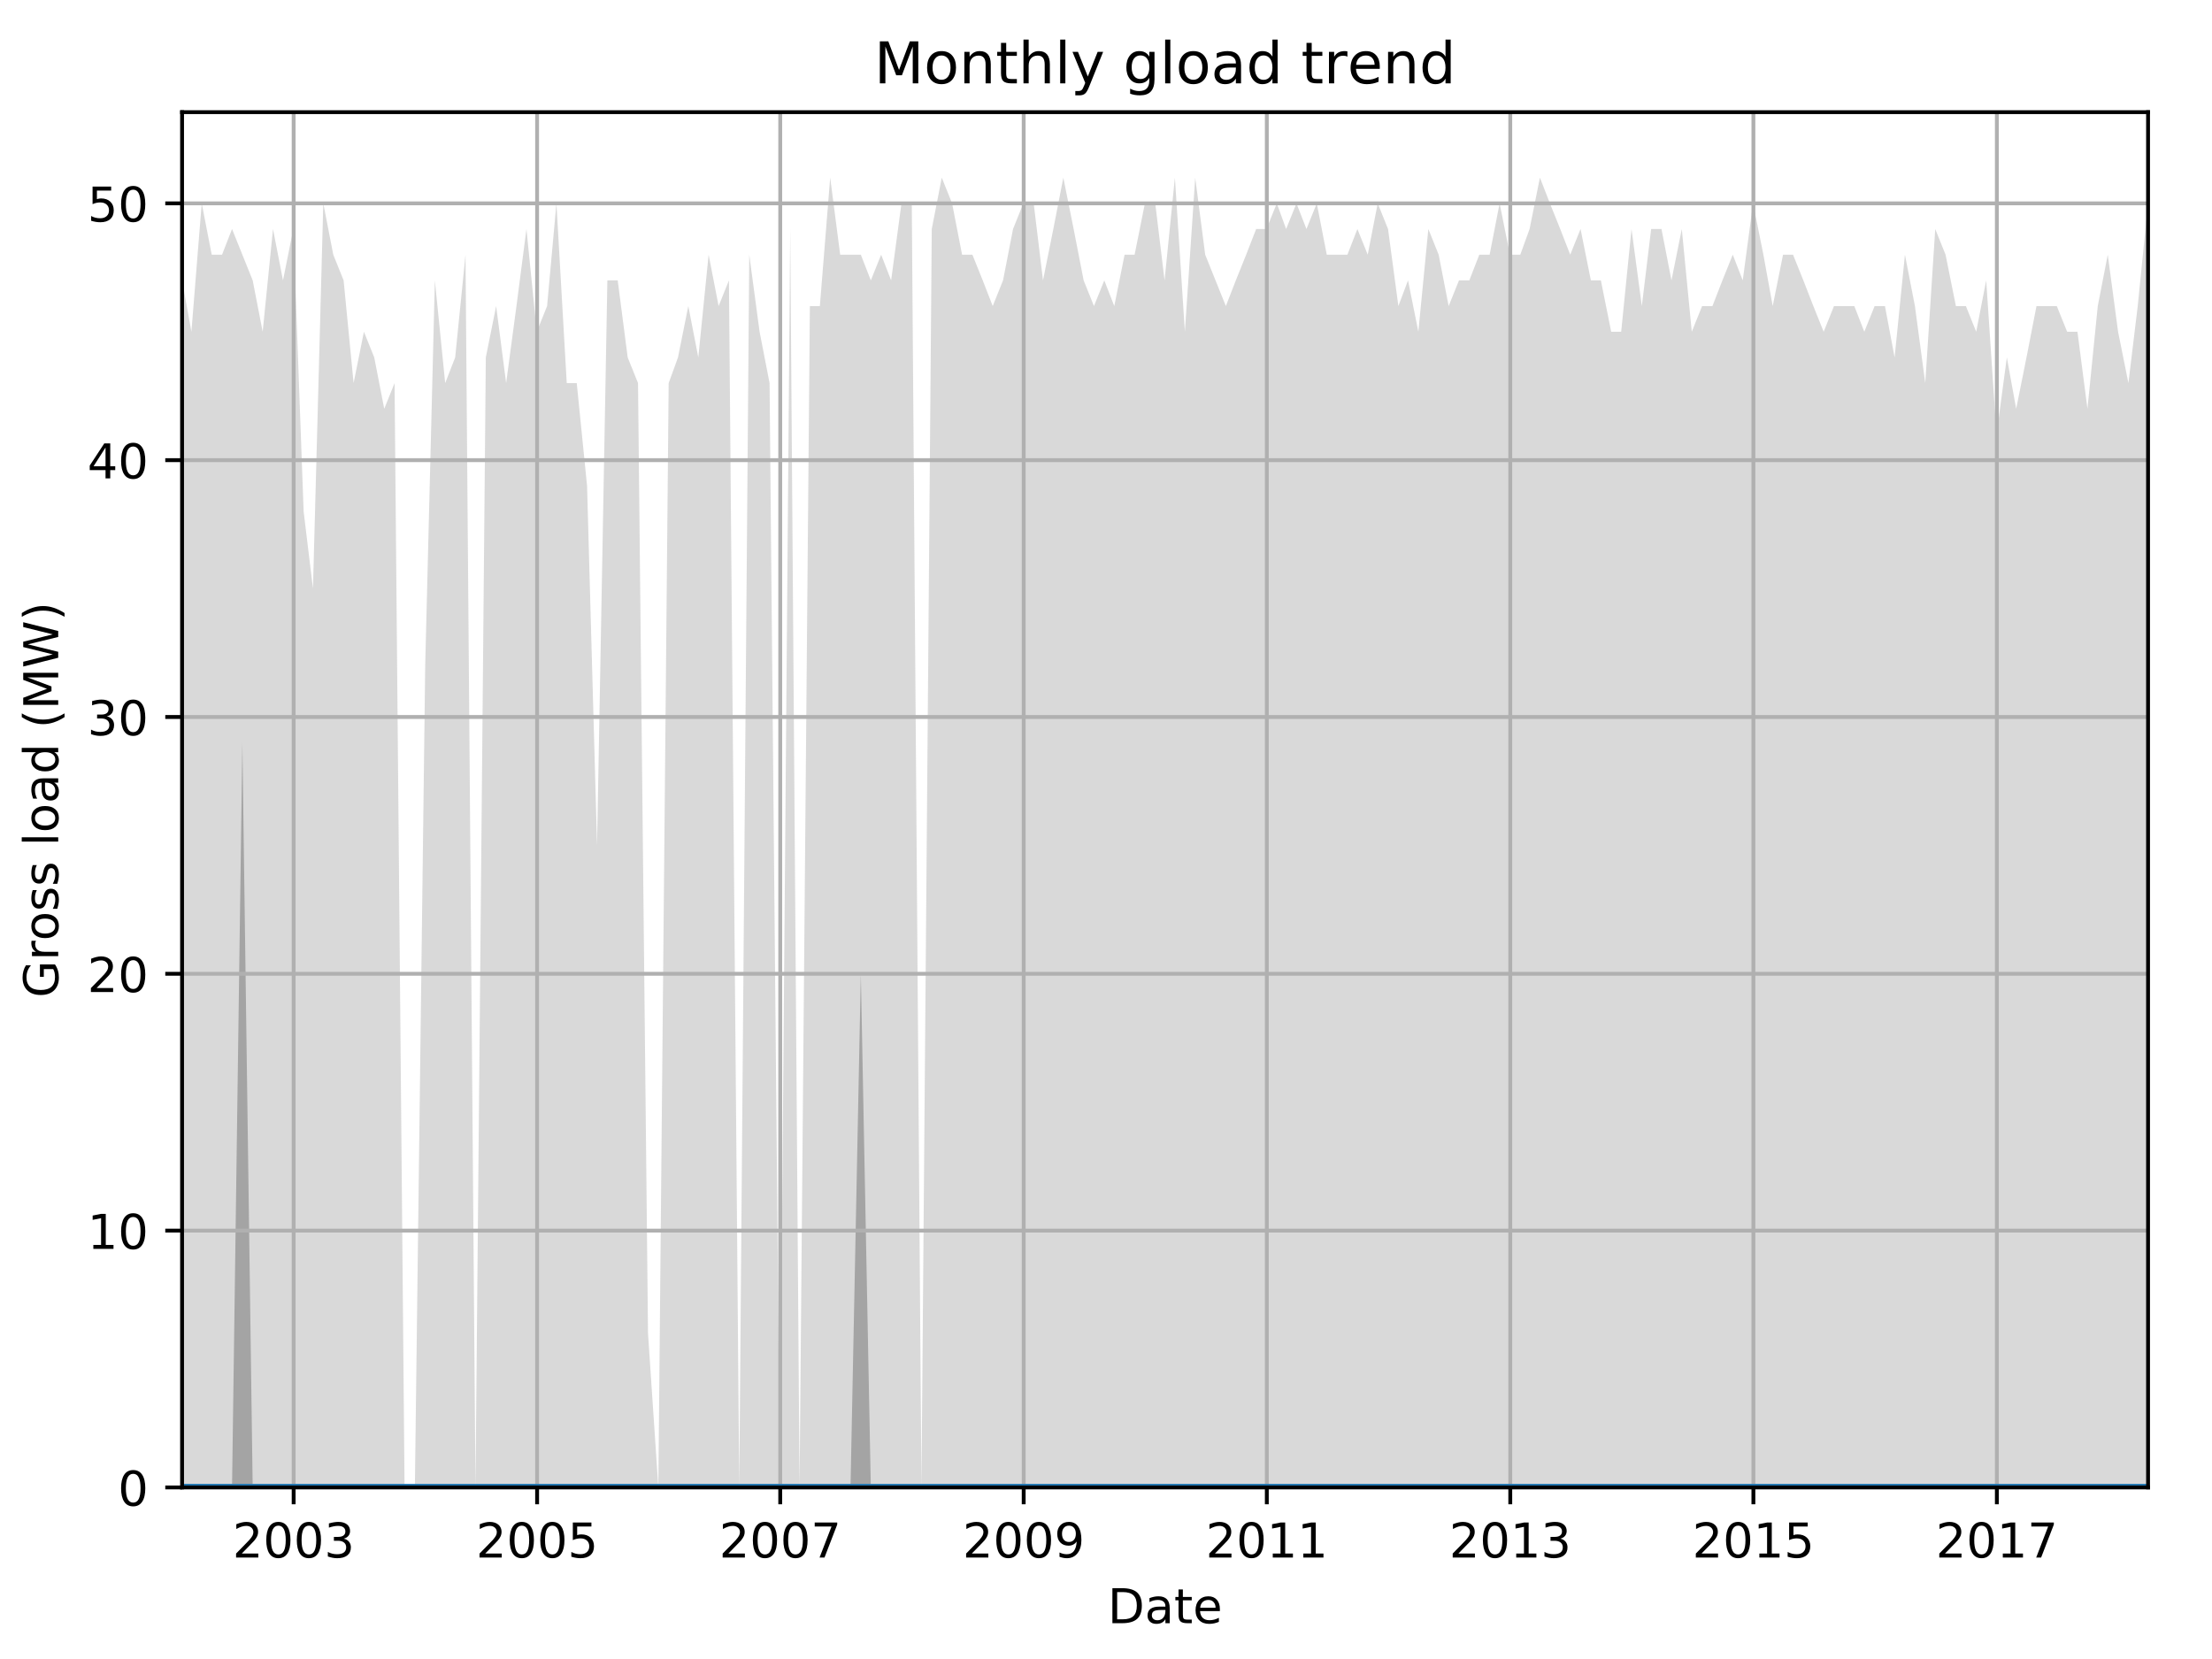 <?xml version="1.0" encoding="utf-8" standalone="no"?>
<!DOCTYPE svg PUBLIC "-//W3C//DTD SVG 1.1//EN"
  "http://www.w3.org/Graphics/SVG/1.1/DTD/svg11.dtd">
<!-- Created with matplotlib (http://matplotlib.org/) -->
<svg height="345.6pt" version="1.1" viewBox="0 0 460.8 345.6" width="460.8pt" xmlns="http://www.w3.org/2000/svg" xmlns:xlink="http://www.w3.org/1999/xlink">
 <defs>
  <style type="text/css">
*{stroke-linecap:butt;stroke-linejoin:round;}
  </style>
 </defs>
 <g id="figure_1">
  <g id="patch_1">
   <path d="M 0 345.6 
L 460.8 345.6 
L 460.8 0 
L 0 0 
z
" style="fill:none;"/>
  </g>
  <g id="axes_1">
   <g id="patch_2">
    <path d="M 37.93 309.863 
L 447.48 309.863 
L 447.48 23.365 
L 37.93 23.365 
z
" style="fill:none;"/>
   </g>
   <g id="PolyCollection_1">
    <path clip-path="url(#p5811f608b7)" d="M 37.93 58.408 
L 37.93 309.863 
L 39.873 309.863 
L 42.024 309.863 
L 44.105 309.863 
L 46.256 309.863 
L 48.337 309.863 
L 50.488 309.863 
L 52.639 309.863 
L 54.72 309.863 
L 56.871 309.863 
L 58.952 309.863 
L 61.103 309.863 
L 63.254 309.863 
L 65.197 309.863 
L 67.347 309.863 
L 69.429 309.863 
L 71.58 309.863 
L 73.661 309.863 
L 75.812 309.863 
L 77.962 309.863 
L 80.044 309.863 
L 82.195 309.863 
L 84.276 309.863 
L 86.427 309.863 
L 88.578 309.863 
L 90.59 309.863 
L 92.74 309.863 
L 94.822 309.863 
L 96.973 309.863 
L 99.054 309.863 
L 101.205 309.863 
L 103.356 309.863 
L 105.437 309.863 
L 107.588 309.863 
L 109.669 309.863 
L 111.82 309.863 
L 113.971 309.863 
L 115.913 309.863 
L 118.064 309.863 
L 120.145 309.863 
L 122.296 309.863 
L 124.378 309.863 
L 126.528 309.863 
L 128.679 309.863 
L 130.761 309.863 
L 132.911 309.863 
L 134.993 309.863 
L 137.144 309.863 
L 139.294 309.863 
L 141.237 309.863 
L 143.388 309.863 
L 145.469 309.863 
L 147.62 309.863 
L 149.701 309.863 
L 151.852 309.863 
L 154.003 309.863 
L 156.084 309.863 
L 158.235 309.863 
L 160.316 309.863 
L 162.467 309.863 
L 164.618 309.863 
L 166.561 309.863 
L 168.711 309.863 
L 170.793 309.863 
L 172.944 309.863 
L 175.025 309.863 
L 177.176 309.863 
L 179.327 309.863 
L 181.408 309.863 
L 183.559 309.863 
L 185.64 309.863 
L 187.791 309.863 
L 189.942 309.863 
L 191.954 309.863 
L 194.104 309.863 
L 196.186 309.863 
L 198.337 309.863 
L 200.418 309.863 
L 202.569 309.863 
L 204.72 309.863 
L 206.801 309.863 
L 208.952 309.863 
L 211.033 309.863 
L 213.184 309.863 
L 215.335 309.863 
L 217.277 309.863 
L 219.428 309.863 
L 221.51 309.863 
L 223.66 309.863 
L 225.742 309.863 
L 227.893 309.863 
L 230.043 309.863 
L 232.125 309.863 
L 234.275 309.863 
L 236.357 309.863 
L 238.508 309.863 
L 240.658 309.863 
L 242.601 309.863 
L 244.752 309.863 
L 246.833 309.863 
L 248.984 309.863 
L 251.065 309.863 
L 253.216 309.863 
L 255.367 309.863 
L 257.448 309.863 
L 259.599 309.863 
L 261.681 309.863 
L 263.831 309.863 
L 265.982 309.863 
L 267.925 309.863 
L 270.076 309.863 
L 272.157 309.863 
L 274.308 309.863 
L 276.389 309.863 
L 278.54 309.863 
L 280.691 309.863 
L 282.772 309.863 
L 284.923 309.863 
L 287.004 309.863 
L 289.155 309.863 
L 291.306 309.863 
L 293.318 309.863 
L 295.469 309.863 
L 297.55 309.863 
L 299.701 309.863 
L 301.782 309.863 
L 303.933 309.863 
L 306.084 309.863 
L 308.165 309.863 
L 310.316 309.863 
L 312.397 309.863 
L 314.548 309.863 
L 316.699 309.863 
L 318.641 309.863 
L 320.792 309.863 
L 322.874 309.863 
L 325.024 309.863 
L 327.106 309.863 
L 329.257 309.863 
L 331.407 309.863 
L 333.489 309.863 
L 335.64 309.863 
L 337.721 309.863 
L 339.872 309.863 
L 342.022 309.863 
L 343.965 309.863 
L 346.116 309.863 
L 348.197 309.863 
L 350.348 309.863 
L 352.429 309.863 
L 354.58 309.863 
L 356.731 309.863 
L 358.812 309.863 
L 360.963 309.863 
L 363.045 309.863 
L 365.195 309.863 
L 367.346 309.863 
L 369.289 309.863 
L 371.44 309.863 
L 373.521 309.863 
L 375.672 309.863 
L 377.753 309.863 
L 379.904 309.863 
L 382.055 309.863 
L 384.136 309.863 
L 386.287 309.863 
L 388.368 309.863 
L 390.519 309.863 
L 392.67 309.863 
L 394.682 309.863 
L 396.833 309.863 
L 398.914 309.863 
L 401.065 309.863 
L 403.146 309.863 
L 405.297 309.863 
L 407.448 309.863 
L 409.529 309.863 
L 411.68 309.863 
L 413.761 309.863 
L 415.912 309.863 
L 418.063 309.863 
L 420.006 309.863 
L 422.156 309.863 
L 424.238 309.863 
L 426.389 309.863 
L 428.47 309.863 
L 430.621 309.863 
L 432.771 309.863 
L 434.853 309.863 
L 437.004 309.863 
L 439.085 309.863 
L 441.236 309.863 
L 443.387 309.863 
L 445.329 309.863 
L 447.48 309.863 
L 447.48 42.358 
L 447.48 42.358 
L 445.329 63.758 
L 443.387 79.809 
L 441.236 69.109 
L 439.085 53.058 
L 437.004 63.758 
L 434.853 85.159 
L 432.771 69.109 
L 430.621 69.109 
L 428.47 63.758 
L 426.389 63.758 
L 424.238 63.758 
L 422.156 74.459 
L 420.006 85.159 
L 418.063 74.459 
L 415.912 90.509 
L 413.761 58.408 
L 411.68 69.109 
L 409.529 63.758 
L 407.448 63.758 
L 405.297 53.058 
L 403.146 47.708 
L 401.065 79.809 
L 398.914 63.758 
L 396.833 53.058 
L 394.682 74.459 
L 392.67 63.758 
L 390.519 63.758 
L 388.368 69.109 
L 386.287 63.758 
L 384.136 63.758 
L 382.055 63.758 
L 379.904 69.109 
L 377.753 63.758 
L 375.672 58.408 
L 373.521 53.058 
L 371.44 53.058 
L 369.289 63.758 
L 367.346 53.058 
L 365.195 42.358 
L 363.045 58.408 
L 360.963 53.058 
L 358.812 58.408 
L 356.731 63.758 
L 354.58 63.758 
L 352.429 69.109 
L 350.348 47.708 
L 348.197 58.408 
L 346.116 47.708 
L 343.965 47.708 
L 342.022 63.758 
L 339.872 47.708 
L 337.721 69.109 
L 335.64 69.109 
L 333.489 58.408 
L 331.407 58.408 
L 329.257 47.708 
L 327.106 53.058 
L 325.024 47.708 
L 322.874 42.358 
L 320.792 37.008 
L 318.641 47.708 
L 316.699 53.058 
L 314.548 53.058 
L 312.397 42.358 
L 310.316 53.058 
L 308.165 53.058 
L 306.084 58.408 
L 303.933 58.408 
L 301.782 63.758 
L 299.701 53.058 
L 297.55 47.708 
L 295.469 69.109 
L 293.318 58.408 
L 291.306 63.758 
L 289.155 47.708 
L 287.004 42.358 
L 284.923 53.058 
L 282.772 47.708 
L 280.691 53.058 
L 278.54 53.058 
L 276.389 53.058 
L 274.308 42.358 
L 272.157 47.708 
L 270.076 42.358 
L 267.925 47.708 
L 265.982 42.358 
L 263.831 47.708 
L 261.681 47.708 
L 259.599 53.058 
L 257.448 58.408 
L 255.367 63.758 
L 253.216 58.408 
L 251.065 53.058 
L 248.984 37.008 
L 246.833 69.109 
L 244.752 37.008 
L 242.601 58.408 
L 240.658 42.358 
L 238.508 42.358 
L 236.357 53.058 
L 234.275 53.058 
L 232.125 63.758 
L 230.043 58.408 
L 227.893 63.758 
L 225.742 58.408 
L 223.66 47.708 
L 221.51 37.008 
L 219.428 47.708 
L 217.277 58.408 
L 215.335 42.358 
L 213.184 42.358 
L 211.033 47.708 
L 208.952 58.408 
L 206.801 63.758 
L 204.72 58.408 
L 202.569 53.058 
L 200.418 53.058 
L 198.337 42.358 
L 196.186 37.008 
L 194.104 47.708 
L 191.954 309.863 
L 189.942 42.358 
L 187.791 42.358 
L 185.64 58.408 
L 183.559 53.058 
L 181.408 58.408 
L 179.327 53.058 
L 177.176 53.058 
L 175.025 53.058 
L 172.944 37.008 
L 170.793 63.758 
L 168.711 63.758 
L 166.561 309.863 
L 164.618 47.708 
L 162.467 309.863 
L 160.316 79.809 
L 158.235 69.109 
L 156.084 53.058 
L 154.003 309.863 
L 151.852 58.408 
L 149.701 63.758 
L 147.62 53.058 
L 145.469 74.459 
L 143.388 63.758 
L 141.237 74.459 
L 139.294 79.809 
L 137.144 309.863 
L 134.993 277.763 
L 132.911 79.809 
L 130.761 74.459 
L 128.679 58.408 
L 126.528 58.408 
L 124.378 176.111 
L 122.296 101.209 
L 120.145 79.809 
L 118.064 79.809 
L 115.913 42.358 
L 113.971 63.758 
L 111.82 69.109 
L 109.669 47.708 
L 107.588 63.758 
L 105.437 79.809 
L 103.356 63.758 
L 101.205 74.459 
L 99.054 309.863 
L 96.973 53.058 
L 94.822 74.459 
L 92.74 79.809 
L 90.59 58.408 
L 88.578 138.66 
L 86.427 309.863 
L 84.276 309.863 
L 82.195 79.809 
L 80.044 85.159 
L 77.962 74.459 
L 75.812 69.109 
L 73.661 79.809 
L 71.58 58.408 
L 69.429 53.058 
L 67.347 42.358 
L 65.197 122.61 
L 63.254 106.559 
L 61.103 47.708 
L 58.952 58.408 
L 56.871 47.708 
L 54.72 69.109 
L 52.639 58.408 
L 50.488 53.058 
L 48.337 47.708 
L 46.256 53.058 
L 44.105 53.058 
L 42.024 42.358 
L 39.873 69.109 
L 37.93 58.408 
z
" style="fill:#808080;fill-opacity:0.3;"/>
   </g>
   <g id="PolyCollection_2">
    <path clip-path="url(#p5811f608b7)" d="M 37.93 309.863 
L 37.93 309.863 
L 39.873 309.863 
L 42.024 309.863 
L 44.105 309.863 
L 46.256 309.863 
L 48.337 309.863 
L 50.488 309.863 
L 52.639 309.863 
L 54.72 309.863 
L 56.871 309.863 
L 58.952 309.863 
L 61.103 309.863 
L 63.254 309.863 
L 65.197 309.863 
L 67.347 309.863 
L 69.429 309.863 
L 71.58 309.863 
L 73.661 309.863 
L 75.812 309.863 
L 77.962 309.863 
L 80.044 309.863 
L 82.195 309.863 
L 84.276 309.863 
L 86.427 309.863 
L 88.578 309.863 
L 90.59 309.863 
L 92.74 309.863 
L 94.822 309.863 
L 96.973 309.863 
L 99.054 309.863 
L 101.205 309.863 
L 103.356 309.863 
L 105.437 309.863 
L 107.588 309.863 
L 109.669 309.863 
L 111.82 309.863 
L 113.971 309.863 
L 115.913 309.863 
L 118.064 309.863 
L 120.145 309.863 
L 122.296 309.863 
L 124.378 309.863 
L 126.528 309.863 
L 128.679 309.863 
L 130.761 309.863 
L 132.911 309.863 
L 134.993 309.863 
L 137.144 309.863 
L 139.294 309.863 
L 141.237 309.863 
L 143.388 309.863 
L 145.469 309.863 
L 147.62 309.863 
L 149.701 309.863 
L 151.852 309.863 
L 154.003 309.863 
L 156.084 309.863 
L 158.235 309.863 
L 160.316 309.863 
L 162.467 309.863 
L 164.618 309.863 
L 166.561 309.863 
L 168.711 309.863 
L 170.793 309.863 
L 172.944 309.863 
L 175.025 309.863 
L 177.176 309.863 
L 179.327 309.863 
L 181.408 309.863 
L 183.559 309.863 
L 185.64 309.863 
L 187.791 309.863 
L 189.942 309.863 
L 191.954 309.863 
L 194.104 309.863 
L 196.186 309.863 
L 198.337 309.863 
L 200.418 309.863 
L 202.569 309.863 
L 204.72 309.863 
L 206.801 309.863 
L 208.952 309.863 
L 211.033 309.863 
L 213.184 309.863 
L 215.335 309.863 
L 217.277 309.863 
L 219.428 309.863 
L 221.51 309.863 
L 223.66 309.863 
L 225.742 309.863 
L 227.893 309.863 
L 230.043 309.863 
L 232.125 309.863 
L 234.275 309.863 
L 236.357 309.863 
L 238.508 309.863 
L 240.658 309.863 
L 242.601 309.863 
L 244.752 309.863 
L 246.833 309.863 
L 248.984 309.863 
L 251.065 309.863 
L 253.216 309.863 
L 255.367 309.863 
L 257.448 309.863 
L 259.599 309.863 
L 261.681 309.863 
L 263.831 309.863 
L 265.982 309.863 
L 267.925 309.863 
L 270.076 309.863 
L 272.157 309.863 
L 274.308 309.863 
L 276.389 309.863 
L 278.54 309.863 
L 280.691 309.863 
L 282.772 309.863 
L 284.923 309.863 
L 287.004 309.863 
L 289.155 309.863 
L 291.306 309.863 
L 293.318 309.863 
L 295.469 309.863 
L 297.55 309.863 
L 299.701 309.863 
L 301.782 309.863 
L 303.933 309.863 
L 306.084 309.863 
L 308.165 309.863 
L 310.316 309.863 
L 312.397 309.863 
L 314.548 309.863 
L 316.699 309.863 
L 318.641 309.863 
L 320.792 309.863 
L 322.874 309.863 
L 325.024 309.863 
L 327.106 309.863 
L 329.257 309.863 
L 331.407 309.863 
L 333.489 309.863 
L 335.64 309.863 
L 337.721 309.863 
L 339.872 309.863 
L 342.022 309.863 
L 343.965 309.863 
L 346.116 309.863 
L 348.197 309.863 
L 350.348 309.863 
L 352.429 309.863 
L 354.58 309.863 
L 356.731 309.863 
L 358.812 309.863 
L 360.963 309.863 
L 363.045 309.863 
L 365.195 309.863 
L 367.346 309.863 
L 369.289 309.863 
L 371.44 309.863 
L 373.521 309.863 
L 375.672 309.863 
L 377.753 309.863 
L 379.904 309.863 
L 382.055 309.863 
L 384.136 309.863 
L 386.287 309.863 
L 388.368 309.863 
L 390.519 309.863 
L 392.67 309.863 
L 394.682 309.863 
L 396.833 309.863 
L 398.914 309.863 
L 401.065 309.863 
L 403.146 309.863 
L 405.297 309.863 
L 407.448 309.863 
L 409.529 309.863 
L 411.68 309.863 
L 413.761 309.863 
L 415.912 309.863 
L 418.063 309.863 
L 420.006 309.863 
L 422.156 309.863 
L 424.238 309.863 
L 426.389 309.863 
L 428.47 309.863 
L 430.621 309.863 
L 432.771 309.863 
L 434.853 309.863 
L 437.004 309.863 
L 439.085 309.863 
L 441.236 309.863 
L 443.387 309.863 
L 445.329 309.863 
L 447.48 309.863 
L 447.48 309.863 
L 447.48 309.863 
L 445.329 309.863 
L 443.387 309.863 
L 441.236 309.863 
L 439.085 309.863 
L 437.004 309.863 
L 434.853 309.863 
L 432.771 309.863 
L 430.621 309.863 
L 428.47 309.863 
L 426.389 309.863 
L 424.238 309.863 
L 422.156 309.863 
L 420.006 309.863 
L 418.063 309.863 
L 415.912 309.863 
L 413.761 309.863 
L 411.68 309.863 
L 409.529 309.863 
L 407.448 309.863 
L 405.297 309.863 
L 403.146 309.863 
L 401.065 309.863 
L 398.914 309.863 
L 396.833 309.863 
L 394.682 309.863 
L 392.67 309.863 
L 390.519 309.863 
L 388.368 309.863 
L 386.287 309.863 
L 384.136 309.863 
L 382.055 309.863 
L 379.904 309.863 
L 377.753 309.863 
L 375.672 309.863 
L 373.521 309.863 
L 371.44 309.863 
L 369.289 309.863 
L 367.346 309.863 
L 365.195 309.863 
L 363.045 309.863 
L 360.963 309.863 
L 358.812 309.863 
L 356.731 309.863 
L 354.58 309.863 
L 352.429 309.863 
L 350.348 309.863 
L 348.197 309.863 
L 346.116 309.863 
L 343.965 309.863 
L 342.022 309.863 
L 339.872 309.863 
L 337.721 309.863 
L 335.64 309.863 
L 333.489 309.863 
L 331.407 309.863 
L 329.257 309.863 
L 327.106 309.863 
L 325.024 309.863 
L 322.874 309.863 
L 320.792 309.863 
L 318.641 309.863 
L 316.699 309.863 
L 314.548 309.863 
L 312.397 309.863 
L 310.316 309.863 
L 308.165 309.863 
L 306.084 309.863 
L 303.933 309.863 
L 301.782 309.863 
L 299.701 309.863 
L 297.55 309.863 
L 295.469 309.863 
L 293.318 309.863 
L 291.306 309.863 
L 289.155 309.863 
L 287.004 309.863 
L 284.923 309.863 
L 282.772 309.863 
L 280.691 309.863 
L 278.54 309.863 
L 276.389 309.863 
L 274.308 309.863 
L 272.157 309.863 
L 270.076 309.863 
L 267.925 309.863 
L 265.982 309.863 
L 263.831 309.863 
L 261.681 309.863 
L 259.599 309.863 
L 257.448 309.863 
L 255.367 309.863 
L 253.216 309.863 
L 251.065 309.863 
L 248.984 309.863 
L 246.833 309.863 
L 244.752 309.863 
L 242.601 309.863 
L 240.658 309.863 
L 238.508 309.863 
L 236.357 309.863 
L 234.275 309.863 
L 232.125 309.863 
L 230.043 309.863 
L 227.893 309.863 
L 225.742 309.863 
L 223.66 309.863 
L 221.51 309.863 
L 219.428 309.863 
L 217.277 309.863 
L 215.335 309.863 
L 213.184 309.863 
L 211.033 309.863 
L 208.952 309.863 
L 206.801 309.863 
L 204.72 309.863 
L 202.569 309.863 
L 200.418 309.863 
L 198.337 309.863 
L 196.186 309.863 
L 194.104 309.863 
L 191.954 309.863 
L 189.942 309.863 
L 187.791 309.863 
L 185.64 309.863 
L 183.559 309.863 
L 181.408 309.863 
L 179.327 202.861 
L 177.176 309.863 
L 175.025 309.863 
L 172.944 309.863 
L 170.793 309.863 
L 168.711 309.863 
L 166.561 309.863 
L 164.618 309.863 
L 162.467 309.863 
L 160.316 309.863 
L 158.235 309.863 
L 156.084 309.863 
L 154.003 309.863 
L 151.852 309.863 
L 149.701 309.863 
L 147.62 309.863 
L 145.469 309.863 
L 143.388 309.863 
L 141.237 309.863 
L 139.294 309.863 
L 137.144 309.863 
L 134.993 309.863 
L 132.911 309.863 
L 130.761 309.863 
L 128.679 309.863 
L 126.528 309.863 
L 124.378 309.863 
L 122.296 309.863 
L 120.145 309.863 
L 118.064 309.863 
L 115.913 309.863 
L 113.971 309.863 
L 111.82 309.863 
L 109.669 309.863 
L 107.588 309.863 
L 105.437 309.863 
L 103.356 309.863 
L 101.205 309.863 
L 99.054 309.863 
L 96.973 309.863 
L 94.822 309.863 
L 92.74 309.863 
L 90.59 309.863 
L 88.578 309.863 
L 86.427 309.863 
L 84.276 309.863 
L 82.195 309.863 
L 80.044 309.863 
L 77.962 309.863 
L 75.812 309.863 
L 73.661 309.863 
L 71.58 309.863 
L 69.429 309.863 
L 67.347 309.863 
L 65.197 309.863 
L 63.254 309.863 
L 61.103 309.863 
L 58.952 309.863 
L 56.871 309.863 
L 54.72 309.863 
L 52.639 309.863 
L 50.488 154.71 
L 48.337 309.863 
L 46.256 309.863 
L 44.105 309.863 
L 42.024 309.863 
L 39.873 309.863 
L 37.93 309.863 
z
" style="fill:#808080;fill-opacity:0.6;"/>
   </g>
   <g id="matplotlib.axis_1">
    <g id="xtick_1">
     <g id="line2d_1">
      <path clip-path="url(#p5811f608b7)" d="M 61.173 309.863 
L 61.173 23.365 
" style="fill:none;stroke:#b0b0b0;stroke-linecap:square;stroke-width:0.8;"/>
     </g>
     <g id="line2d_2">
      <defs>
       <path d="M 0 0 
L 0 3.5 
" id="mf48f5ee4d4" style="stroke:#000000;stroke-width:0.8;"/>
      </defs>
      <g>
       <use style="stroke:#000000;stroke-width:0.8;" x="61.173" xlink:href="#mf48f5ee4d4" y="309.863"/>
      </g>
     </g>
     <g id="text_1">
      <!-- 2003 -->
      <defs>
       <path d="M 19.188 8.297 
L 53.609 8.297 
L 53.609 0 
L 7.328 0 
L 7.328 8.297 
Q 12.938 14.109 22.625 23.891 
Q 32.328 33.688 34.812 36.531 
Q 39.547 41.844 41.422 45.531 
Q 43.312 49.219 43.312 52.781 
Q 43.312 58.594 39.234 62.25 
Q 35.156 65.922 28.609 65.922 
Q 23.969 65.922 18.812 64.312 
Q 13.672 62.703 7.812 59.422 
L 7.812 69.391 
Q 13.766 71.781 18.938 73 
Q 24.125 74.219 28.422 74.219 
Q 39.75 74.219 46.484 68.547 
Q 53.219 62.891 53.219 53.422 
Q 53.219 48.922 51.531 44.891 
Q 49.859 40.875 45.406 35.406 
Q 44.188 33.984 37.641 27.219 
Q 31.109 20.453 19.188 8.297 
z
" id="DejaVuSans-32"/>
       <path d="M 31.781 66.406 
Q 24.172 66.406 20.328 58.906 
Q 16.5 51.422 16.5 36.375 
Q 16.5 21.391 20.328 13.891 
Q 24.172 6.391 31.781 6.391 
Q 39.453 6.391 43.281 13.891 
Q 47.125 21.391 47.125 36.375 
Q 47.125 51.422 43.281 58.906 
Q 39.453 66.406 31.781 66.406 
z
M 31.781 74.219 
Q 44.047 74.219 50.516 64.516 
Q 56.984 54.828 56.984 36.375 
Q 56.984 17.969 50.516 8.266 
Q 44.047 -1.422 31.781 -1.422 
Q 19.531 -1.422 13.062 8.266 
Q 6.594 17.969 6.594 36.375 
Q 6.594 54.828 13.062 64.516 
Q 19.531 74.219 31.781 74.219 
z
" id="DejaVuSans-30"/>
       <path d="M 40.578 39.312 
Q 47.656 37.797 51.625 33 
Q 55.609 28.219 55.609 21.188 
Q 55.609 10.406 48.188 4.484 
Q 40.766 -1.422 27.094 -1.422 
Q 22.516 -1.422 17.656 -0.516 
Q 12.797 0.391 7.625 2.203 
L 7.625 11.719 
Q 11.719 9.328 16.594 8.109 
Q 21.484 6.891 26.812 6.891 
Q 36.078 6.891 40.938 10.547 
Q 45.797 14.203 45.797 21.188 
Q 45.797 27.641 41.281 31.266 
Q 36.766 34.906 28.719 34.906 
L 20.219 34.906 
L 20.219 43.016 
L 29.109 43.016 
Q 36.375 43.016 40.234 45.922 
Q 44.094 48.828 44.094 54.297 
Q 44.094 59.906 40.109 62.906 
Q 36.141 65.922 28.719 65.922 
Q 24.656 65.922 20.016 65.031 
Q 15.375 64.156 9.812 62.312 
L 9.812 71.094 
Q 15.438 72.656 20.344 73.438 
Q 25.25 74.219 29.594 74.219 
Q 40.828 74.219 47.359 69.109 
Q 53.906 64.016 53.906 55.328 
Q 53.906 49.266 50.438 45.094 
Q 46.969 40.922 40.578 39.312 
z
" id="DejaVuSans-33"/>
      </defs>
      <g transform="translate(48.448 324.462)scale(0.1 -0.1)">
       <use xlink:href="#DejaVuSans-32"/>
       <use x="63.623" xlink:href="#DejaVuSans-30"/>
       <use x="127.246" xlink:href="#DejaVuSans-30"/>
       <use x="190.869" xlink:href="#DejaVuSans-33"/>
      </g>
     </g>
    </g>
    <g id="xtick_2">
     <g id="line2d_3">
      <path clip-path="url(#p5811f608b7)" d="M 111.889 309.863 
L 111.889 23.365 
" style="fill:none;stroke:#b0b0b0;stroke-linecap:square;stroke-width:0.8;"/>
     </g>
     <g id="line2d_4">
      <g>
       <use style="stroke:#000000;stroke-width:0.8;" x="111.889" xlink:href="#mf48f5ee4d4" y="309.863"/>
      </g>
     </g>
     <g id="text_2">
      <!-- 2005 -->
      <defs>
       <path d="M 10.797 72.906 
L 49.516 72.906 
L 49.516 64.594 
L 19.828 64.594 
L 19.828 46.734 
Q 21.969 47.469 24.109 47.828 
Q 26.266 48.188 28.422 48.188 
Q 40.625 48.188 47.75 41.5 
Q 54.891 34.812 54.891 23.391 
Q 54.891 11.625 47.562 5.094 
Q 40.234 -1.422 26.906 -1.422 
Q 22.312 -1.422 17.547 -0.641 
Q 12.797 0.141 7.719 1.703 
L 7.719 11.625 
Q 12.109 9.234 16.797 8.062 
Q 21.484 6.891 26.703 6.891 
Q 35.156 6.891 40.078 11.328 
Q 45.016 15.766 45.016 23.391 
Q 45.016 31 40.078 35.438 
Q 35.156 39.891 26.703 39.891 
Q 22.75 39.891 18.812 39.016 
Q 14.891 38.141 10.797 36.281 
z
" id="DejaVuSans-35"/>
      </defs>
      <g transform="translate(99.164 324.462)scale(0.1 -0.1)">
       <use xlink:href="#DejaVuSans-32"/>
       <use x="63.623" xlink:href="#DejaVuSans-30"/>
       <use x="127.246" xlink:href="#DejaVuSans-30"/>
       <use x="190.869" xlink:href="#DejaVuSans-35"/>
      </g>
     </g>
    </g>
    <g id="xtick_3">
     <g id="line2d_5">
      <path clip-path="url(#p5811f608b7)" d="M 162.537 309.863 
L 162.537 23.365 
" style="fill:none;stroke:#b0b0b0;stroke-linecap:square;stroke-width:0.8;"/>
     </g>
     <g id="line2d_6">
      <g>
       <use style="stroke:#000000;stroke-width:0.8;" x="162.537" xlink:href="#mf48f5ee4d4" y="309.863"/>
      </g>
     </g>
     <g id="text_3">
      <!-- 2007 -->
      <defs>
       <path d="M 8.203 72.906 
L 55.078 72.906 
L 55.078 68.703 
L 28.609 0 
L 18.312 0 
L 43.219 64.594 
L 8.203 64.594 
z
" id="DejaVuSans-37"/>
      </defs>
      <g transform="translate(149.812 324.462)scale(0.1 -0.1)">
       <use xlink:href="#DejaVuSans-32"/>
       <use x="63.623" xlink:href="#DejaVuSans-30"/>
       <use x="127.246" xlink:href="#DejaVuSans-30"/>
       <use x="190.869" xlink:href="#DejaVuSans-37"/>
      </g>
     </g>
    </g>
    <g id="xtick_4">
     <g id="line2d_7">
      <path clip-path="url(#p5811f608b7)" d="M 213.253 309.863 
L 213.253 23.365 
" style="fill:none;stroke:#b0b0b0;stroke-linecap:square;stroke-width:0.8;"/>
     </g>
     <g id="line2d_8">
      <g>
       <use style="stroke:#000000;stroke-width:0.8;" x="213.253" xlink:href="#mf48f5ee4d4" y="309.863"/>
      </g>
     </g>
     <g id="text_4">
      <!-- 2009 -->
      <defs>
       <path d="M 10.984 1.516 
L 10.984 10.5 
Q 14.703 8.734 18.5 7.812 
Q 22.312 6.891 25.984 6.891 
Q 35.75 6.891 40.891 13.453 
Q 46.047 20.016 46.781 33.406 
Q 43.953 29.203 39.594 26.953 
Q 35.25 24.703 29.984 24.703 
Q 19.047 24.703 12.672 31.312 
Q 6.297 37.938 6.297 49.422 
Q 6.297 60.641 12.938 67.422 
Q 19.578 74.219 30.609 74.219 
Q 43.266 74.219 49.922 64.516 
Q 56.594 54.828 56.594 36.375 
Q 56.594 19.141 48.406 8.859 
Q 40.234 -1.422 26.422 -1.422 
Q 22.703 -1.422 18.891 -0.688 
Q 15.094 0.047 10.984 1.516 
z
M 30.609 32.422 
Q 37.25 32.422 41.125 36.953 
Q 45.016 41.5 45.016 49.422 
Q 45.016 57.281 41.125 61.844 
Q 37.25 66.406 30.609 66.406 
Q 23.969 66.406 20.094 61.844 
Q 16.219 57.281 16.219 49.422 
Q 16.219 41.5 20.094 36.953 
Q 23.969 32.422 30.609 32.422 
z
" id="DejaVuSans-39"/>
      </defs>
      <g transform="translate(200.528 324.462)scale(0.1 -0.1)">
       <use xlink:href="#DejaVuSans-32"/>
       <use x="63.623" xlink:href="#DejaVuSans-30"/>
       <use x="127.246" xlink:href="#DejaVuSans-30"/>
       <use x="190.869" xlink:href="#DejaVuSans-39"/>
      </g>
     </g>
    </g>
    <g id="xtick_5">
     <g id="line2d_9">
      <path clip-path="url(#p5811f608b7)" d="M 263.901 309.863 
L 263.901 23.365 
" style="fill:none;stroke:#b0b0b0;stroke-linecap:square;stroke-width:0.8;"/>
     </g>
     <g id="line2d_10">
      <g>
       <use style="stroke:#000000;stroke-width:0.8;" x="263.901" xlink:href="#mf48f5ee4d4" y="309.863"/>
      </g>
     </g>
     <g id="text_5">
      <!-- 2011 -->
      <defs>
       <path d="M 12.406 8.297 
L 28.516 8.297 
L 28.516 63.922 
L 10.984 60.406 
L 10.984 69.391 
L 28.422 72.906 
L 38.281 72.906 
L 38.281 8.297 
L 54.391 8.297 
L 54.391 0 
L 12.406 0 
z
" id="DejaVuSans-31"/>
      </defs>
      <g transform="translate(251.176 324.462)scale(0.1 -0.1)">
       <use xlink:href="#DejaVuSans-32"/>
       <use x="63.623" xlink:href="#DejaVuSans-30"/>
       <use x="127.246" xlink:href="#DejaVuSans-31"/>
       <use x="190.869" xlink:href="#DejaVuSans-31"/>
      </g>
     </g>
    </g>
    <g id="xtick_6">
     <g id="line2d_11">
      <path clip-path="url(#p5811f608b7)" d="M 314.617 309.863 
L 314.617 23.365 
" style="fill:none;stroke:#b0b0b0;stroke-linecap:square;stroke-width:0.8;"/>
     </g>
     <g id="line2d_12">
      <g>
       <use style="stroke:#000000;stroke-width:0.8;" x="314.617" xlink:href="#mf48f5ee4d4" y="309.863"/>
      </g>
     </g>
     <g id="text_6">
      <!-- 2013 -->
      <g transform="translate(301.892 324.462)scale(0.1 -0.1)">
       <use xlink:href="#DejaVuSans-32"/>
       <use x="63.623" xlink:href="#DejaVuSans-30"/>
       <use x="127.246" xlink:href="#DejaVuSans-31"/>
       <use x="190.869" xlink:href="#DejaVuSans-33"/>
      </g>
     </g>
    </g>
    <g id="xtick_7">
     <g id="line2d_13">
      <path clip-path="url(#p5811f608b7)" d="M 365.265 309.863 
L 365.265 23.365 
" style="fill:none;stroke:#b0b0b0;stroke-linecap:square;stroke-width:0.8;"/>
     </g>
     <g id="line2d_14">
      <g>
       <use style="stroke:#000000;stroke-width:0.8;" x="365.265" xlink:href="#mf48f5ee4d4" y="309.863"/>
      </g>
     </g>
     <g id="text_7">
      <!-- 2015 -->
      <g transform="translate(352.54 324.462)scale(0.1 -0.1)">
       <use xlink:href="#DejaVuSans-32"/>
       <use x="63.623" xlink:href="#DejaVuSans-30"/>
       <use x="127.246" xlink:href="#DejaVuSans-31"/>
       <use x="190.869" xlink:href="#DejaVuSans-35"/>
      </g>
     </g>
    </g>
    <g id="xtick_8">
     <g id="line2d_15">
      <path clip-path="url(#p5811f608b7)" d="M 415.982 309.863 
L 415.982 23.365 
" style="fill:none;stroke:#b0b0b0;stroke-linecap:square;stroke-width:0.8;"/>
     </g>
     <g id="line2d_16">
      <g>
       <use style="stroke:#000000;stroke-width:0.8;" x="415.982" xlink:href="#mf48f5ee4d4" y="309.863"/>
      </g>
     </g>
     <g id="text_8">
      <!-- 2017 -->
      <g transform="translate(403.257 324.462)scale(0.1 -0.1)">
       <use xlink:href="#DejaVuSans-32"/>
       <use x="63.623" xlink:href="#DejaVuSans-30"/>
       <use x="127.246" xlink:href="#DejaVuSans-31"/>
       <use x="190.869" xlink:href="#DejaVuSans-37"/>
      </g>
     </g>
    </g>
    <g id="text_9">
     <!-- Date -->
     <defs>
      <path d="M 19.672 64.797 
L 19.672 8.109 
L 31.594 8.109 
Q 46.688 8.109 53.688 14.938 
Q 60.688 21.781 60.688 36.531 
Q 60.688 51.172 53.688 57.984 
Q 46.688 64.797 31.594 64.797 
z
M 9.812 72.906 
L 30.078 72.906 
Q 51.266 72.906 61.172 64.094 
Q 71.094 55.281 71.094 36.531 
Q 71.094 17.672 61.125 8.828 
Q 51.172 0 30.078 0 
L 9.812 0 
z
" id="DejaVuSans-44"/>
      <path d="M 34.281 27.484 
Q 23.391 27.484 19.188 25 
Q 14.984 22.516 14.984 16.5 
Q 14.984 11.719 18.141 8.906 
Q 21.297 6.109 26.703 6.109 
Q 34.188 6.109 38.703 11.406 
Q 43.219 16.703 43.219 25.484 
L 43.219 27.484 
z
M 52.203 31.203 
L 52.203 0 
L 43.219 0 
L 43.219 8.297 
Q 40.141 3.328 35.547 0.953 
Q 30.953 -1.422 24.312 -1.422 
Q 15.922 -1.422 10.953 3.297 
Q 6 8.016 6 15.922 
Q 6 25.141 12.172 29.828 
Q 18.359 34.516 30.609 34.516 
L 43.219 34.516 
L 43.219 35.406 
Q 43.219 41.609 39.141 45 
Q 35.062 48.391 27.688 48.391 
Q 23 48.391 18.547 47.266 
Q 14.109 46.141 10.016 43.891 
L 10.016 52.203 
Q 14.938 54.109 19.578 55.047 
Q 24.219 56 28.609 56 
Q 40.484 56 46.344 49.844 
Q 52.203 43.703 52.203 31.203 
z
" id="DejaVuSans-61"/>
      <path d="M 18.312 70.219 
L 18.312 54.688 
L 36.812 54.688 
L 36.812 47.703 
L 18.312 47.703 
L 18.312 18.016 
Q 18.312 11.328 20.141 9.422 
Q 21.969 7.516 27.594 7.516 
L 36.812 7.516 
L 36.812 0 
L 27.594 0 
Q 17.188 0 13.234 3.875 
Q 9.281 7.766 9.281 18.016 
L 9.281 47.703 
L 2.688 47.703 
L 2.688 54.688 
L 9.281 54.688 
L 9.281 70.219 
z
" id="DejaVuSans-74"/>
      <path d="M 56.203 29.594 
L 56.203 25.203 
L 14.891 25.203 
Q 15.484 15.922 20.484 11.062 
Q 25.484 6.203 34.422 6.203 
Q 39.594 6.203 44.453 7.469 
Q 49.312 8.734 54.109 11.281 
L 54.109 2.781 
Q 49.266 0.734 44.188 -0.344 
Q 39.109 -1.422 33.891 -1.422 
Q 20.797 -1.422 13.156 6.188 
Q 5.516 13.812 5.516 26.812 
Q 5.516 40.234 12.766 48.109 
Q 20.016 56 32.328 56 
Q 43.359 56 49.781 48.891 
Q 56.203 41.797 56.203 29.594 
z
M 47.219 32.234 
Q 47.125 39.594 43.094 43.984 
Q 39.062 48.391 32.422 48.391 
Q 24.906 48.391 20.391 44.141 
Q 15.875 39.891 15.188 32.172 
z
" id="DejaVuSans-65"/>
     </defs>
     <g transform="translate(230.754 338.14)scale(0.1 -0.1)">
      <use xlink:href="#DejaVuSans-44"/>
      <use x="77.002" xlink:href="#DejaVuSans-61"/>
      <use x="138.281" xlink:href="#DejaVuSans-74"/>
      <use x="177.49" xlink:href="#DejaVuSans-65"/>
     </g>
    </g>
   </g>
   <g id="matplotlib.axis_2">
    <g id="ytick_1">
     <g id="line2d_17">
      <path clip-path="url(#p5811f608b7)" d="M 37.93 309.863 
L 447.48 309.863 
" style="fill:none;stroke:#b0b0b0;stroke-linecap:square;stroke-width:0.8;"/>
     </g>
     <g id="line2d_18">
      <defs>
       <path d="M 0 0 
L -3.5 0 
" id="m37a0d1224a" style="stroke:#000000;stroke-width:0.8;"/>
      </defs>
      <g>
       <use style="stroke:#000000;stroke-width:0.8;" x="37.93" xlink:href="#m37a0d1224a" y="309.863"/>
      </g>
     </g>
     <g id="text_10">
      <!-- 0 -->
      <g transform="translate(24.568 313.663)scale(0.1 -0.1)">
       <use xlink:href="#DejaVuSans-30"/>
      </g>
     </g>
    </g>
    <g id="ytick_2">
     <g id="line2d_19">
      <path clip-path="url(#p5811f608b7)" d="M 37.93 256.362 
L 447.48 256.362 
" style="fill:none;stroke:#b0b0b0;stroke-linecap:square;stroke-width:0.8;"/>
     </g>
     <g id="line2d_20">
      <g>
       <use style="stroke:#000000;stroke-width:0.8;" x="37.93" xlink:href="#m37a0d1224a" y="256.362"/>
      </g>
     </g>
     <g id="text_11">
      <!-- 10 -->
      <g transform="translate(18.205 260.162)scale(0.1 -0.1)">
       <use xlink:href="#DejaVuSans-31"/>
       <use x="63.623" xlink:href="#DejaVuSans-30"/>
      </g>
     </g>
    </g>
    <g id="ytick_3">
     <g id="line2d_21">
      <path clip-path="url(#p5811f608b7)" d="M 37.93 202.861 
L 447.48 202.861 
" style="fill:none;stroke:#b0b0b0;stroke-linecap:square;stroke-width:0.8;"/>
     </g>
     <g id="line2d_22">
      <g>
       <use style="stroke:#000000;stroke-width:0.8;" x="37.93" xlink:href="#m37a0d1224a" y="202.861"/>
      </g>
     </g>
     <g id="text_12">
      <!-- 20 -->
      <g transform="translate(18.205 206.66)scale(0.1 -0.1)">
       <use xlink:href="#DejaVuSans-32"/>
       <use x="63.623" xlink:href="#DejaVuSans-30"/>
      </g>
     </g>
    </g>
    <g id="ytick_4">
     <g id="line2d_23">
      <path clip-path="url(#p5811f608b7)" d="M 37.93 149.36 
L 447.48 149.36 
" style="fill:none;stroke:#b0b0b0;stroke-linecap:square;stroke-width:0.8;"/>
     </g>
     <g id="line2d_24">
      <g>
       <use style="stroke:#000000;stroke-width:0.8;" x="37.93" xlink:href="#m37a0d1224a" y="149.36"/>
      </g>
     </g>
     <g id="text_13">
      <!-- 30 -->
      <g transform="translate(18.205 153.159)scale(0.1 -0.1)">
       <use xlink:href="#DejaVuSans-33"/>
       <use x="63.623" xlink:href="#DejaVuSans-30"/>
      </g>
     </g>
    </g>
    <g id="ytick_5">
     <g id="line2d_25">
      <path clip-path="url(#p5811f608b7)" d="M 37.93 95.859 
L 447.48 95.859 
" style="fill:none;stroke:#b0b0b0;stroke-linecap:square;stroke-width:0.8;"/>
     </g>
     <g id="line2d_26">
      <g>
       <use style="stroke:#000000;stroke-width:0.8;" x="37.93" xlink:href="#m37a0d1224a" y="95.859"/>
      </g>
     </g>
     <g id="text_14">
      <!-- 40 -->
      <defs>
       <path d="M 37.797 64.312 
L 12.891 25.391 
L 37.797 25.391 
z
M 35.203 72.906 
L 47.609 72.906 
L 47.609 25.391 
L 58.016 25.391 
L 58.016 17.188 
L 47.609 17.188 
L 47.609 0 
L 37.797 0 
L 37.797 17.188 
L 4.891 17.188 
L 4.891 26.703 
z
" id="DejaVuSans-34"/>
      </defs>
      <g transform="translate(18.205 99.658)scale(0.1 -0.1)">
       <use xlink:href="#DejaVuSans-34"/>
       <use x="63.623" xlink:href="#DejaVuSans-30"/>
      </g>
     </g>
    </g>
    <g id="ytick_6">
     <g id="line2d_27">
      <path clip-path="url(#p5811f608b7)" d="M 37.93 42.358 
L 447.48 42.358 
" style="fill:none;stroke:#b0b0b0;stroke-linecap:square;stroke-width:0.8;"/>
     </g>
     <g id="line2d_28">
      <g>
       <use style="stroke:#000000;stroke-width:0.8;" x="37.93" xlink:href="#m37a0d1224a" y="42.358"/>
      </g>
     </g>
     <g id="text_15">
      <!-- 50 -->
      <g transform="translate(18.205 46.157)scale(0.1 -0.1)">
       <use xlink:href="#DejaVuSans-35"/>
       <use x="63.623" xlink:href="#DejaVuSans-30"/>
      </g>
     </g>
    </g>
    <g id="text_16">
     <!-- Gross load (MW) -->
     <defs>
      <path d="M 59.516 10.406 
L 59.516 29.984 
L 43.406 29.984 
L 43.406 38.094 
L 69.281 38.094 
L 69.281 6.781 
Q 63.578 2.734 56.688 0.656 
Q 49.812 -1.422 42 -1.422 
Q 24.906 -1.422 15.25 8.562 
Q 5.609 18.562 5.609 36.375 
Q 5.609 54.25 15.25 64.234 
Q 24.906 74.219 42 74.219 
Q 49.125 74.219 55.547 72.453 
Q 61.969 70.703 67.391 67.281 
L 67.391 56.781 
Q 61.922 61.422 55.766 63.766 
Q 49.609 66.109 42.828 66.109 
Q 29.438 66.109 22.719 58.641 
Q 16.016 51.172 16.016 36.375 
Q 16.016 21.625 22.719 14.156 
Q 29.438 6.688 42.828 6.688 
Q 48.047 6.688 52.141 7.594 
Q 56.25 8.5 59.516 10.406 
z
" id="DejaVuSans-47"/>
      <path d="M 41.109 46.297 
Q 39.594 47.172 37.812 47.578 
Q 36.031 48 33.891 48 
Q 26.266 48 22.188 43.047 
Q 18.109 38.094 18.109 28.812 
L 18.109 0 
L 9.078 0 
L 9.078 54.688 
L 18.109 54.688 
L 18.109 46.188 
Q 20.953 51.172 25.484 53.578 
Q 30.031 56 36.531 56 
Q 37.453 56 38.578 55.875 
Q 39.703 55.766 41.062 55.516 
z
" id="DejaVuSans-72"/>
      <path d="M 30.609 48.391 
Q 23.391 48.391 19.188 42.75 
Q 14.984 37.109 14.984 27.297 
Q 14.984 17.484 19.156 11.844 
Q 23.344 6.203 30.609 6.203 
Q 37.797 6.203 41.984 11.859 
Q 46.188 17.531 46.188 27.297 
Q 46.188 37.016 41.984 42.703 
Q 37.797 48.391 30.609 48.391 
z
M 30.609 56 
Q 42.328 56 49.016 48.375 
Q 55.719 40.766 55.719 27.297 
Q 55.719 13.875 49.016 6.219 
Q 42.328 -1.422 30.609 -1.422 
Q 18.844 -1.422 12.172 6.219 
Q 5.516 13.875 5.516 27.297 
Q 5.516 40.766 12.172 48.375 
Q 18.844 56 30.609 56 
z
" id="DejaVuSans-6f"/>
      <path d="M 44.281 53.078 
L 44.281 44.578 
Q 40.484 46.531 36.375 47.5 
Q 32.281 48.484 27.875 48.484 
Q 21.188 48.484 17.844 46.438 
Q 14.5 44.391 14.5 40.281 
Q 14.5 37.156 16.891 35.375 
Q 19.281 33.594 26.516 31.984 
L 29.594 31.297 
Q 39.156 29.25 43.188 25.516 
Q 47.219 21.781 47.219 15.094 
Q 47.219 7.469 41.188 3.016 
Q 35.156 -1.422 24.609 -1.422 
Q 20.219 -1.422 15.453 -0.562 
Q 10.688 0.297 5.422 2 
L 5.422 11.281 
Q 10.406 8.688 15.234 7.391 
Q 20.062 6.109 24.812 6.109 
Q 31.156 6.109 34.562 8.281 
Q 37.984 10.453 37.984 14.406 
Q 37.984 18.062 35.516 20.016 
Q 33.062 21.969 24.703 23.781 
L 21.578 24.516 
Q 13.234 26.266 9.516 29.906 
Q 5.812 33.547 5.812 39.891 
Q 5.812 47.609 11.281 51.797 
Q 16.75 56 26.812 56 
Q 31.781 56 36.172 55.266 
Q 40.578 54.547 44.281 53.078 
z
" id="DejaVuSans-73"/>
      <path id="DejaVuSans-20"/>
      <path d="M 9.422 75.984 
L 18.406 75.984 
L 18.406 0 
L 9.422 0 
z
" id="DejaVuSans-6c"/>
      <path d="M 45.406 46.391 
L 45.406 75.984 
L 54.391 75.984 
L 54.391 0 
L 45.406 0 
L 45.406 8.203 
Q 42.578 3.328 38.25 0.953 
Q 33.938 -1.422 27.875 -1.422 
Q 17.969 -1.422 11.734 6.484 
Q 5.516 14.406 5.516 27.297 
Q 5.516 40.188 11.734 48.094 
Q 17.969 56 27.875 56 
Q 33.938 56 38.25 53.625 
Q 42.578 51.266 45.406 46.391 
z
M 14.797 27.297 
Q 14.797 17.391 18.875 11.75 
Q 22.953 6.109 30.078 6.109 
Q 37.203 6.109 41.297 11.75 
Q 45.406 17.391 45.406 27.297 
Q 45.406 37.203 41.297 42.844 
Q 37.203 48.484 30.078 48.484 
Q 22.953 48.484 18.875 42.844 
Q 14.797 37.203 14.797 27.297 
z
" id="DejaVuSans-64"/>
      <path d="M 31 75.875 
Q 24.469 64.656 21.281 53.656 
Q 18.109 42.672 18.109 31.391 
Q 18.109 20.125 21.312 9.062 
Q 24.516 -2 31 -13.188 
L 23.188 -13.188 
Q 15.875 -1.703 12.234 9.375 
Q 8.594 20.453 8.594 31.391 
Q 8.594 42.281 12.203 53.312 
Q 15.828 64.359 23.188 75.875 
z
" id="DejaVuSans-28"/>
      <path d="M 9.812 72.906 
L 24.516 72.906 
L 43.109 23.297 
L 61.812 72.906 
L 76.516 72.906 
L 76.516 0 
L 66.891 0 
L 66.891 64.016 
L 48.094 14.016 
L 38.188 14.016 
L 19.391 64.016 
L 19.391 0 
L 9.812 0 
z
" id="DejaVuSans-4d"/>
      <path d="M 3.328 72.906 
L 13.281 72.906 
L 28.609 11.281 
L 43.891 72.906 
L 54.984 72.906 
L 70.312 11.281 
L 85.594 72.906 
L 95.609 72.906 
L 77.297 0 
L 64.891 0 
L 49.516 63.281 
L 33.984 0 
L 21.578 0 
z
" id="DejaVuSans-57"/>
      <path d="M 8.016 75.875 
L 15.828 75.875 
Q 23.141 64.359 26.781 53.312 
Q 30.422 42.281 30.422 31.391 
Q 30.422 20.453 26.781 9.375 
Q 23.141 -1.703 15.828 -13.188 
L 8.016 -13.188 
Q 14.5 -2 17.703 9.062 
Q 20.906 20.125 20.906 31.391 
Q 20.906 42.672 17.703 53.656 
Q 14.5 64.656 8.016 75.875 
z
" id="DejaVuSans-29"/>
     </defs>
     <g transform="translate(12.126 207.835)rotate(-90)scale(0.1 -0.1)">
      <use xlink:href="#DejaVuSans-47"/>
      <use x="77.49" xlink:href="#DejaVuSans-72"/>
      <use x="118.572" xlink:href="#DejaVuSans-6f"/>
      <use x="179.754" xlink:href="#DejaVuSans-73"/>
      <use x="231.854" xlink:href="#DejaVuSans-73"/>
      <use x="283.953" xlink:href="#DejaVuSans-20"/>
      <use x="315.74" xlink:href="#DejaVuSans-6c"/>
      <use x="343.523" xlink:href="#DejaVuSans-6f"/>
      <use x="404.705" xlink:href="#DejaVuSans-61"/>
      <use x="465.984" xlink:href="#DejaVuSans-64"/>
      <use x="529.461" xlink:href="#DejaVuSans-20"/>
      <use x="561.248" xlink:href="#DejaVuSans-28"/>
      <use x="600.262" xlink:href="#DejaVuSans-4d"/>
      <use x="686.541" xlink:href="#DejaVuSans-57"/>
      <use x="785.418" xlink:href="#DejaVuSans-29"/>
     </g>
    </g>
   </g>
   <g id="line2d_29">
    <path clip-path="url(#p5811f608b7)" d="M 37.93 309.863 
L 447.48 309.863 
L 447.48 309.863 
" style="fill:none;stroke:#1f77b4;stroke-linecap:square;stroke-width:1.5;"/>
   </g>
   <g id="patch_3">
    <path d="M 37.93 309.863 
L 37.93 23.365 
" style="fill:none;stroke:#000000;stroke-linecap:square;stroke-linejoin:miter;stroke-width:0.8;"/>
   </g>
   <g id="patch_4">
    <path d="M 447.48 309.863 
L 447.48 23.365 
" style="fill:none;stroke:#000000;stroke-linecap:square;stroke-linejoin:miter;stroke-width:0.8;"/>
   </g>
   <g id="patch_5">
    <path d="M 37.93 309.863 
L 447.48 309.863 
" style="fill:none;stroke:#000000;stroke-linecap:square;stroke-linejoin:miter;stroke-width:0.8;"/>
   </g>
   <g id="patch_6">
    <path d="M 37.93 23.365 
L 447.48 23.365 
" style="fill:none;stroke:#000000;stroke-linecap:square;stroke-linejoin:miter;stroke-width:0.8;"/>
   </g>
   <g id="text_17">
    <!-- Monthly gload trend -->
    <defs>
     <path d="M 54.891 33.016 
L 54.891 0 
L 45.906 0 
L 45.906 32.719 
Q 45.906 40.484 42.875 44.328 
Q 39.844 48.188 33.797 48.188 
Q 26.516 48.188 22.312 43.547 
Q 18.109 38.922 18.109 30.906 
L 18.109 0 
L 9.078 0 
L 9.078 54.688 
L 18.109 54.688 
L 18.109 46.188 
Q 21.344 51.125 25.703 53.562 
Q 30.078 56 35.797 56 
Q 45.219 56 50.047 50.172 
Q 54.891 44.344 54.891 33.016 
z
" id="DejaVuSans-6e"/>
     <path d="M 54.891 33.016 
L 54.891 0 
L 45.906 0 
L 45.906 32.719 
Q 45.906 40.484 42.875 44.328 
Q 39.844 48.188 33.797 48.188 
Q 26.516 48.188 22.312 43.547 
Q 18.109 38.922 18.109 30.906 
L 18.109 0 
L 9.078 0 
L 9.078 75.984 
L 18.109 75.984 
L 18.109 46.188 
Q 21.344 51.125 25.703 53.562 
Q 30.078 56 35.797 56 
Q 45.219 56 50.047 50.172 
Q 54.891 44.344 54.891 33.016 
z
" id="DejaVuSans-68"/>
     <path d="M 32.172 -5.078 
Q 28.375 -14.844 24.75 -17.812 
Q 21.141 -20.797 15.094 -20.797 
L 7.906 -20.797 
L 7.906 -13.281 
L 13.188 -13.281 
Q 16.891 -13.281 18.938 -11.516 
Q 21 -9.766 23.484 -3.219 
L 25.094 0.875 
L 2.984 54.688 
L 12.5 54.688 
L 29.594 11.922 
L 46.688 54.688 
L 56.203 54.688 
z
" id="DejaVuSans-79"/>
     <path d="M 45.406 27.984 
Q 45.406 37.75 41.375 43.109 
Q 37.359 48.484 30.078 48.484 
Q 22.859 48.484 18.828 43.109 
Q 14.797 37.75 14.797 27.984 
Q 14.797 18.266 18.828 12.891 
Q 22.859 7.516 30.078 7.516 
Q 37.359 7.516 41.375 12.891 
Q 45.406 18.266 45.406 27.984 
z
M 54.391 6.781 
Q 54.391 -7.172 48.188 -13.984 
Q 42 -20.797 29.203 -20.797 
Q 24.469 -20.797 20.266 -20.094 
Q 16.062 -19.391 12.109 -17.922 
L 12.109 -9.188 
Q 16.062 -11.328 19.922 -12.344 
Q 23.781 -13.375 27.781 -13.375 
Q 36.625 -13.375 41.016 -8.766 
Q 45.406 -4.156 45.406 5.172 
L 45.406 9.625 
Q 42.625 4.781 38.281 2.391 
Q 33.938 0 27.875 0 
Q 17.828 0 11.672 7.656 
Q 5.516 15.328 5.516 27.984 
Q 5.516 40.672 11.672 48.328 
Q 17.828 56 27.875 56 
Q 33.938 56 38.281 53.609 
Q 42.625 51.219 45.406 46.391 
L 45.406 54.688 
L 54.391 54.688 
z
" id="DejaVuSans-67"/>
    </defs>
    <g transform="translate(182.114 17.365)scale(0.12 -0.12)">
     <use xlink:href="#DejaVuSans-4d"/>
     <use x="86.279" xlink:href="#DejaVuSans-6f"/>
     <use x="147.461" xlink:href="#DejaVuSans-6e"/>
     <use x="210.84" xlink:href="#DejaVuSans-74"/>
     <use x="250.049" xlink:href="#DejaVuSans-68"/>
     <use x="313.428" xlink:href="#DejaVuSans-6c"/>
     <use x="341.211" xlink:href="#DejaVuSans-79"/>
     <use x="400.391" xlink:href="#DejaVuSans-20"/>
     <use x="432.178" xlink:href="#DejaVuSans-67"/>
     <use x="495.654" xlink:href="#DejaVuSans-6c"/>
     <use x="523.438" xlink:href="#DejaVuSans-6f"/>
     <use x="584.619" xlink:href="#DejaVuSans-61"/>
     <use x="645.898" xlink:href="#DejaVuSans-64"/>
     <use x="709.375" xlink:href="#DejaVuSans-20"/>
     <use x="741.162" xlink:href="#DejaVuSans-74"/>
     <use x="780.371" xlink:href="#DejaVuSans-72"/>
     <use x="821.453" xlink:href="#DejaVuSans-65"/>
     <use x="882.977" xlink:href="#DejaVuSans-6e"/>
     <use x="946.355" xlink:href="#DejaVuSans-64"/>
    </g>
   </g>
  </g>
 </g>
 <defs>
  <clipPath id="p5811f608b7">
   <rect height="286.498" width="409.55" x="37.93" y="23.365"/>
  </clipPath>
 </defs>
</svg>
